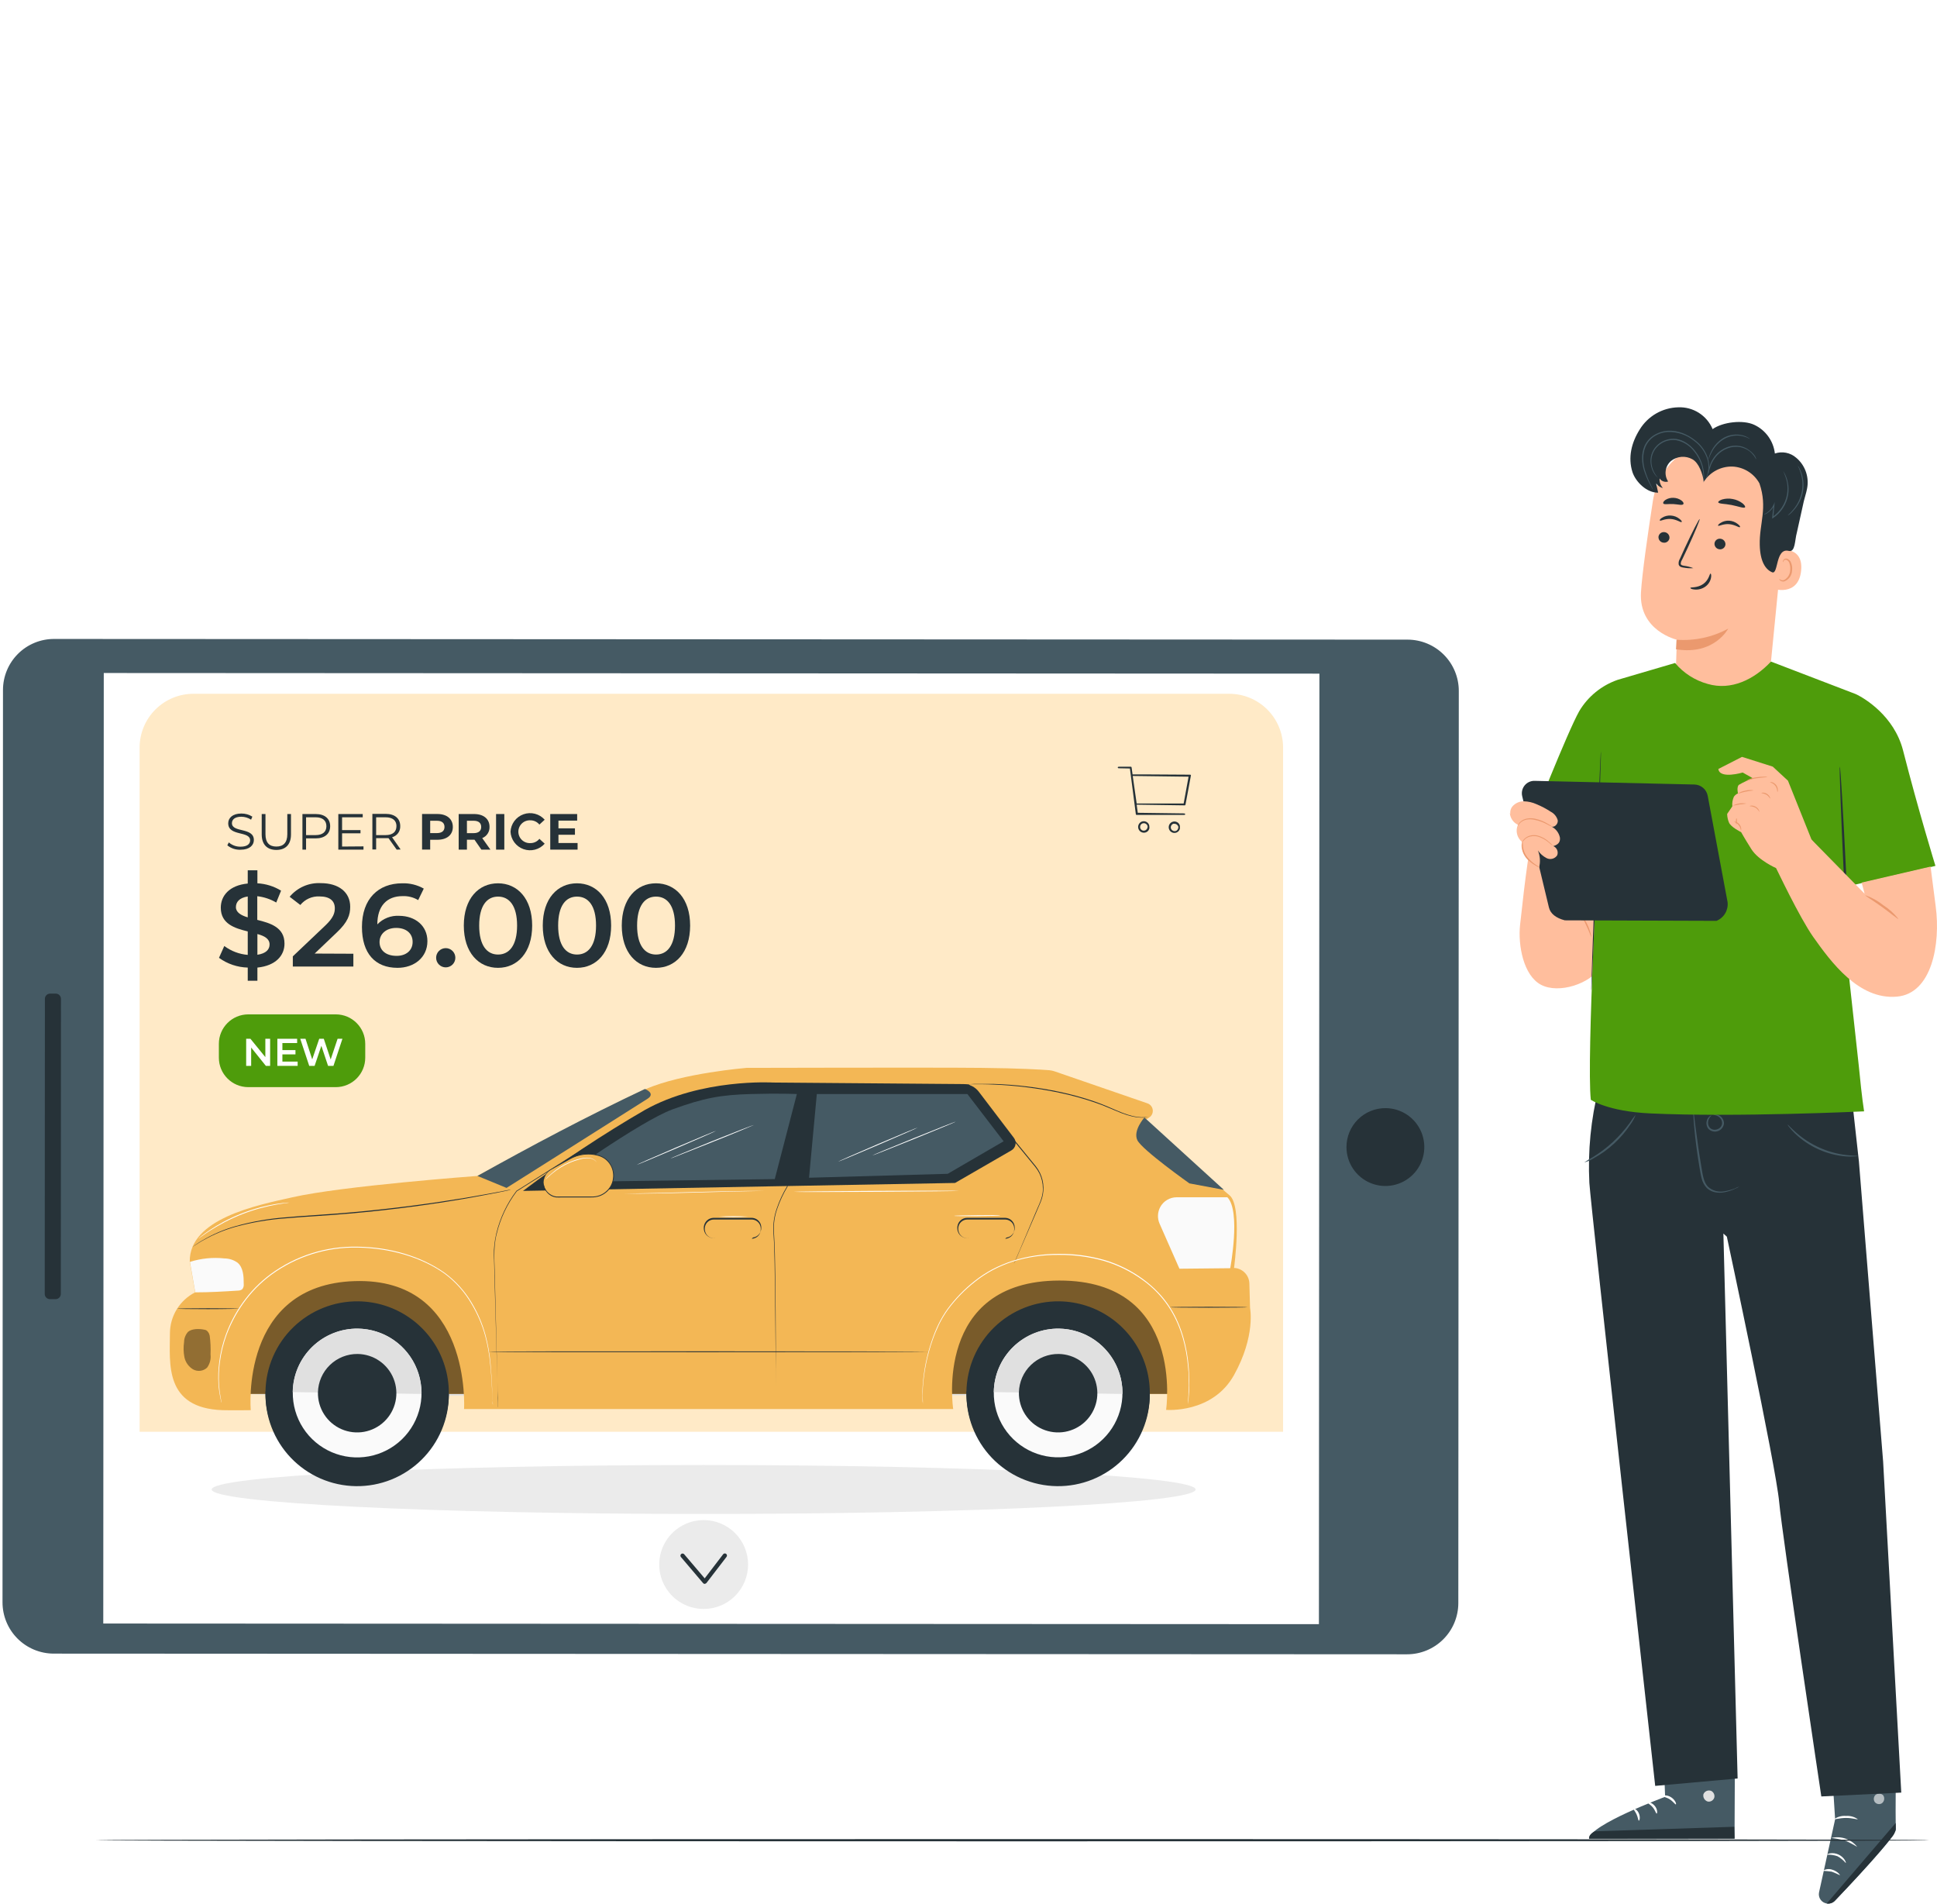 <svg width="526" height="517" viewBox="0 0 526 517" fill="none" xmlns="http://www.w3.org/2000/svg">
<path d="M396.141 187.59L396.013 435.303C395.995 438.983 394.52 442.507 391.911 445.103C389.301 447.699 385.771 449.156 382.09 449.156L14.536 448.971C10.855 448.952 7.332 447.477 4.736 444.868C2.139 442.259 0.682 438.728 0.682 435.048L0.81 187.335C0.81 185.51 1.17 183.703 1.871 182.018C2.571 180.332 3.598 178.802 4.892 177.515C6.186 176.227 7.721 175.208 9.41 174.516C11.099 173.824 12.908 173.473 14.733 173.482L382.276 173.667C385.958 173.683 389.485 175.156 392.083 177.766C394.682 180.375 396.141 183.908 396.141 187.59Z" fill="#455A64"/>
<path d="M28.179 182.729L28.044 440.803L358.157 440.976L358.292 182.902L28.179 182.729Z" fill="white"/>
<path d="M376.219 300.866C378.309 300.868 380.352 301.49 382.088 302.653C383.825 303.816 385.178 305.468 385.976 307.399C386.774 309.331 386.982 311.456 386.573 313.505C386.164 315.555 385.156 317.437 383.677 318.914C382.199 320.391 380.315 321.397 378.265 321.804C376.215 322.211 374.091 322.001 372.16 321.2C370.229 320.4 368.579 319.045 367.418 317.307C366.257 315.569 365.638 313.526 365.638 311.436C365.638 310.047 365.911 308.672 366.443 307.388C366.975 306.105 367.755 304.94 368.738 303.958C369.72 302.976 370.887 302.198 372.171 301.667C373.454 301.137 374.83 300.865 376.219 300.866Z" fill="#263238"/>
<path d="M12.191 271.19L12.149 351.317C12.149 352.099 12.782 352.733 13.564 352.733L15.095 352.734C15.877 352.734 16.511 352.101 16.512 351.319L16.554 271.193C16.554 270.411 15.921 269.777 15.139 269.776L13.607 269.776C12.826 269.775 12.191 270.409 12.191 271.19Z" fill="#263238"/>
<g filter="url(#filter0_d_633_4785)">
<path d="M52.529 189.367H333.808C337.685 189.367 341.403 190.907 344.145 193.649C346.887 196.391 348.427 200.109 348.427 203.986V389.73H37.91V203.986C37.91 200.109 39.45 196.391 42.192 193.649C44.934 190.907 48.652 189.367 52.529 189.367Z" fill="#FFEAC7"/>
</g>
<path d="M324.677 404.408C324.677 408.086 264.866 411.056 191.086 411.056C117.306 411.056 57.483 408.086 57.483 404.408C57.483 400.73 117.294 397.76 191.086 397.76C264.877 397.76 324.677 400.776 324.677 404.408Z" fill="#EBEBEB"/>
<path d="M323.354 210.402C323.335 210.38 323.312 210.363 323.286 210.351C323.26 210.339 323.232 210.333 323.203 210.332L311.856 210.262H307.552L307.459 209.613L307.285 208.336C307.279 208.291 307.257 208.25 307.223 208.22C307.189 208.19 307.145 208.173 307.099 208.174H303.943C303.7 208.174 303.537 208.174 303.537 208.383C303.537 208.592 303.7 208.58 303.943 208.592L306.832 208.65L308.445 221.087C308.45 221.134 308.472 221.176 308.506 221.208C308.54 221.24 308.584 221.259 308.631 221.261H317.913H321.393C321.683 221.261 321.834 221.261 321.834 221.064C321.834 220.867 321.683 220.855 321.393 220.844L308.967 220.681L308.665 218.477L321.73 218.662C321.775 218.663 321.819 218.646 321.853 218.617C321.888 218.587 321.91 218.545 321.915 218.5L322.89 213.302L323.401 210.506C323.398 210.467 323.382 210.43 323.354 210.402ZM307.598 210.68L322.762 210.877L321.428 218.152H312.146H308.665L307.598 210.68Z" fill="#263238"/>
<path d="M312.088 224.174C312.025 223.834 311.839 223.528 311.565 223.316C311.365 223.15 311.125 223.038 310.869 222.992C310.613 222.945 310.35 222.965 310.104 223.049C309.8 223.158 309.538 223.358 309.353 223.622C309.168 223.886 309.068 224.2 309.068 224.522C309.068 224.845 309.168 225.159 309.353 225.423C309.538 225.687 309.8 225.887 310.104 225.996C310.276 226.054 310.456 226.085 310.637 226.089C310.977 226.085 311.307 225.971 311.577 225.764C311.854 225.545 312.046 225.238 312.122 224.894C312.141 224.775 312.141 224.653 312.122 224.534C312.129 224.413 312.117 224.292 312.088 224.174ZM310.254 225.485C310.06 225.41 309.893 225.278 309.775 225.106C309.658 224.934 309.594 224.731 309.594 224.522C309.594 224.314 309.658 224.111 309.775 223.939C309.893 223.767 310.06 223.635 310.254 223.559C310.367 223.525 310.484 223.506 310.602 223.501C310.829 223.497 311.05 223.571 311.229 223.71C311.42 223.854 311.561 224.052 311.635 224.279V224.499V224.569C311.621 224.644 311.602 224.717 311.577 224.789C311.511 225.02 311.368 225.221 311.171 225.358C311.038 225.447 310.886 225.504 310.727 225.526C310.569 225.548 310.407 225.534 310.254 225.485Z" fill="#263238"/>
<path d="M320.407 224.245C320.34 223.902 320.155 223.594 319.885 223.374C319.708 223.235 319.503 223.135 319.284 223.082C319.065 223.03 318.838 223.025 318.617 223.069C318.396 223.113 318.188 223.204 318.006 223.336C317.823 223.469 317.672 223.639 317.563 223.836C317.453 224.032 317.387 224.25 317.37 224.475C317.353 224.699 317.384 224.925 317.463 225.136C317.541 225.347 317.665 225.538 317.824 225.697C317.984 225.855 318.176 225.978 318.388 226.055C318.555 226.117 318.732 226.149 318.91 226.147C319.254 226.152 319.589 226.04 319.861 225.829C320.133 225.618 320.325 225.321 320.407 224.987C320.419 224.868 320.419 224.747 320.407 224.628C320.428 224.501 320.428 224.371 320.407 224.245ZM318.573 225.579C318.38 225.503 318.214 225.371 318.098 225.199C317.982 225.027 317.921 224.823 317.924 224.616C317.93 224.409 317.997 224.208 318.117 224.039C318.237 223.87 318.403 223.74 318.597 223.665C318.712 223.643 318.83 223.643 318.945 223.665C319.171 223.66 319.393 223.734 319.571 223.873C319.762 224.017 319.904 224.215 319.977 224.442C319.977 224.535 319.977 224.616 319.977 224.662V224.732C319.962 224.806 319.943 224.88 319.919 224.952C319.851 225.182 319.708 225.382 319.513 225.521C319.372 225.604 319.214 225.653 319.05 225.663C318.887 225.673 318.723 225.644 318.573 225.579Z" fill="#263238"/>
<path d="M61.73 229.511L62.137 228.722C63.021 229.489 64.157 229.903 65.327 229.883C67.137 229.883 67.926 229.128 67.926 228.165C67.926 225.52 61.974 227.144 61.974 223.524C61.974 222.109 63.134 220.879 65.536 220.879C66.595 220.867 67.634 221.161 68.529 221.726L68.181 222.55C67.395 222.034 66.477 221.756 65.536 221.749C63.761 221.749 62.983 222.527 62.983 223.501C62.983 226.147 68.936 224.545 68.936 228.073C68.936 229.488 67.775 230.706 65.327 230.706C64.022 230.767 62.74 230.341 61.73 229.511Z" fill="#263238"/>
<path d="M71.07 226.552V221.018H72.091V226.506C72.091 228.826 73.17 229.847 75.05 229.847C76.93 229.847 78.02 228.803 78.02 226.506V221.018H79.018V226.552C79.018 229.325 77.521 230.764 75.05 230.764C72.579 230.764 71.07 229.325 71.07 226.552Z" fill="#263238"/>
<path d="M89.657 224.324C89.657 226.39 88.172 227.631 85.712 227.631H83.113V230.682H82.127V221.018H85.747C88.172 221.018 89.657 222.259 89.657 224.324ZM88.636 224.324C88.636 222.781 87.615 221.899 85.689 221.899H83.113V226.738H85.689C87.615 226.738 88.636 225.844 88.636 224.324Z" fill="#263238"/>
<path d="M98.707 229.801V230.682H91.873V221.018H98.498V221.899H92.894V225.38H97.895V226.25H92.894V229.847L98.707 229.801Z" fill="#263238"/>
<path d="M107.722 230.684L105.506 227.574C105.262 227.574 105.007 227.574 104.728 227.574H102.141V230.638H101.12V220.973H104.728C107.188 220.973 108.685 222.214 108.685 224.279C108.719 224.963 108.517 225.638 108.114 226.191C107.711 226.744 107.13 227.142 106.469 227.319L108.789 230.638L107.722 230.684ZM107.664 224.326C107.664 222.783 106.643 221.901 104.705 221.901H102.141V226.739H104.705C106.643 226.739 107.652 225.846 107.652 224.326H107.664Z" fill="#263238"/>
<path d="M122.968 224.523C122.968 226.681 121.355 228.004 118.768 228.004H116.819V230.673H114.614V221.008H118.803C121.355 221.019 122.968 222.354 122.968 224.523ZM120.706 224.523C120.706 223.456 120.009 222.841 118.64 222.841H116.819V226.194H118.64C120.009 226.194 120.706 225.579 120.706 224.523Z" fill="#263238"/>
<path d="M130.718 230.682L128.85 227.991H126.796V230.682H124.557V221.018H128.745C131.321 221.018 132.934 222.352 132.934 224.498C132.96 225.15 132.783 225.794 132.428 226.34C132.073 226.887 131.556 227.31 130.95 227.55L133.177 230.682H130.718ZM128.618 222.839H126.796V226.204H128.618C129.987 226.204 130.671 225.566 130.671 224.522C130.671 223.477 129.987 222.839 128.618 222.839Z" fill="#263238"/>
<path d="M134.709 221.018H136.948V230.682H134.709V221.018Z" fill="#263238"/>
<path d="M138.631 225.845C138.68 224.789 139.042 223.771 139.672 222.923C140.302 222.074 141.17 221.432 142.167 221.08C143.163 220.727 144.242 220.68 145.266 220.944C146.289 221.208 147.211 221.771 147.913 222.561L146.474 223.884C146.182 223.521 145.813 223.229 145.394 223.028C144.974 222.827 144.514 222.723 144.049 222.724C143.627 222.698 143.204 222.759 142.807 222.902C142.409 223.046 142.045 223.269 141.737 223.559C141.429 223.849 141.184 224.198 141.016 224.587C140.848 224.975 140.762 225.393 140.762 225.816C140.762 226.238 140.848 226.657 141.016 227.045C141.184 227.433 141.429 227.783 141.737 228.072C142.045 228.362 142.409 228.585 142.807 228.729C143.204 228.873 143.627 228.934 144.049 228.908C144.515 228.911 144.976 228.809 145.396 228.608C145.816 228.407 146.185 228.113 146.474 227.747L147.913 229.07C147.212 229.86 146.291 230.423 145.269 230.687C144.246 230.952 143.168 230.905 142.172 230.554C141.176 230.203 140.307 229.563 139.676 228.716C139.046 227.869 138.682 226.853 138.631 225.798V225.845Z" fill="#263238"/>
<path d="M156.847 228.884V230.682H149.422V221.018H156.731V222.804H151.65V224.904H156.128V226.645H151.65V228.884H156.847Z" fill="#263238"/>
<path d="M69.898 262.706V266.28H67.276V262.706C64.466 262.633 61.744 261.711 59.468 260.061L60.907 256.847C62.761 258.233 64.969 259.07 67.276 259.26V252.89C63.795 252.032 59.955 250.883 59.955 246.451C59.955 243.202 62.276 240.371 67.276 239.884V236.287H69.898V239.826C72.174 239.944 74.384 240.63 76.326 241.822L75.015 245.047C73.437 244.12 71.682 243.535 69.864 243.33V249.758C73.344 250.628 77.254 251.742 77.254 256.162C77.289 259.399 74.899 262.196 69.898 262.706ZM67.276 249.073V243.4C65.014 243.748 64.062 244.896 64.062 246.3C64.062 247.704 65.431 248.528 67.276 249.073ZM73.205 256.429C73.205 254.875 71.801 254.109 69.898 253.598V259.225C72.219 258.889 73.205 257.798 73.205 256.429Z" fill="#263238"/>
<path d="M95.957 258.948V262.429H79.517V259.656L88.381 251.244C90.539 249.179 90.922 247.868 90.922 246.603C90.922 244.561 89.518 243.389 86.78 243.389C85.788 243.336 84.798 243.519 83.891 243.922C82.983 244.326 82.184 244.938 81.559 245.71L78.658 243.482C79.683 242.247 80.983 241.268 82.454 240.626C83.924 239.983 85.525 239.694 87.128 239.781C91.978 239.781 95.099 242.24 95.099 246.185C95.099 248.355 94.496 250.327 91.398 253.228L85.446 258.902L95.957 258.948Z" fill="#263238"/>
<path d="M116.064 255.535C116.064 259.967 112.467 262.775 107.942 262.775C101.863 262.775 98.289 258.853 98.289 251.683C98.289 244.037 102.744 239.825 109.219 239.825C111.267 239.755 113.295 240.252 115.078 241.264L113.558 244.385C112.279 243.615 110.802 243.24 109.311 243.306C105.111 243.306 102.466 245.916 102.466 250.975C103.231 250.181 104.16 249.562 105.187 249.161C106.215 248.76 107.317 248.588 108.418 248.654C112.781 248.689 116.064 251.358 116.064 255.535ZM112.05 255.732C112.05 253.411 110.298 251.938 107.594 251.938C104.891 251.938 103.069 253.562 103.069 255.767C103.069 257.971 104.728 259.526 107.71 259.526C110.263 259.526 112.05 258.064 112.05 255.743V255.732Z" fill="#263238"/>
<path d="M118.432 260.038C118.432 259.346 118.707 258.682 119.196 258.192C119.686 257.703 120.35 257.428 121.042 257.428C121.735 257.428 122.399 257.703 122.888 258.192C123.378 258.682 123.653 259.346 123.653 260.038C123.653 260.731 123.378 261.395 122.888 261.884C122.399 262.374 121.735 262.649 121.042 262.649C120.35 262.649 119.686 262.374 119.196 261.884C118.707 261.395 118.432 260.731 118.432 260.038Z" fill="#263238"/>
<path d="M125.949 251.301C125.949 243.968 129.964 239.826 135.231 239.826C140.499 239.826 144.513 243.968 144.513 251.301C144.513 258.634 140.499 262.776 135.231 262.776C129.964 262.776 125.949 258.634 125.949 251.301ZM140.417 251.301C140.417 245.917 138.306 243.435 135.254 243.435C132.203 243.435 130.126 245.917 130.126 251.301C130.126 256.685 132.226 259.167 135.254 259.167C138.283 259.167 140.417 256.685 140.417 251.301Z" fill="#263238"/>
<path d="M147.391 251.301C147.391 243.968 151.405 239.826 156.673 239.826C161.94 239.826 165.955 243.968 165.955 251.301C165.955 258.634 161.94 262.776 156.673 262.776C151.405 262.776 147.391 258.634 147.391 251.301ZM161.859 251.301C161.859 245.917 159.759 243.435 156.696 243.435C153.633 243.435 151.568 245.917 151.568 251.301C151.568 256.685 153.668 259.167 156.696 259.167C159.724 259.167 161.859 256.685 161.859 251.301Z" fill="#263238"/>
<path d="M168.844 251.301C168.844 243.968 172.858 239.826 178.126 239.826C183.393 239.826 187.408 243.968 187.408 251.301C187.408 258.634 183.393 262.776 178.126 262.776C172.858 262.776 168.844 258.634 168.844 251.301ZM183.3 251.301C183.3 245.917 181.2 243.435 178.149 243.435C175.097 243.435 173.009 245.917 173.009 251.301C173.009 256.685 175.121 259.167 178.149 259.167C181.177 259.167 183.3 256.685 183.3 251.301Z" fill="#263238"/>
<path d="M91.183 275.41H67.433C63.014 275.41 59.433 278.992 59.433 283.41V287.169C59.433 291.587 63.014 295.169 67.433 295.169H91.183C95.601 295.169 99.183 291.587 99.183 287.169V283.41C99.183 278.992 95.601 275.41 91.183 275.41Z" fill="#4E9C0B"/>
<path d="M73.356 282.037V289.393H72.195L68.204 284.416V289.393H66.847V282.037H68.007L72.056 287.015V282.037H73.356Z" fill="white"/>
<path d="M80.828 288.233V289.393H75.316V282.037H80.688V283.197H76.686V285.112H80.236V286.272H76.686V288.233H80.828Z" fill="white"/>
<path d="M92.987 282.037L90.55 289.393H89.088L87.267 283.952L85.434 289.393H83.972L81.535 282.037H82.962L84.784 287.629L86.687 282.037H87.928L89.796 287.653L91.676 282.037H92.987Z" fill="white"/>
<path d="M286.714 378.649C286.714 378.812 237.752 378.951 177.361 378.951C116.97 378.951 67.984 378.812 67.984 378.649C67.984 378.487 116.947 378.348 177.361 378.348C237.775 378.348 286.714 378.475 286.714 378.649Z" fill="#E0E0E0"/>
<path d="M320.454 340.582H62.299V378.464H320.454V340.582Z" fill="#F3B755"/>
<g opacity="0.5">
<path d="M320.454 340.582H62.299V378.464H320.454V340.582Z" fill="black"/>
</g>
<path d="M72.091 377.85C72.018 382.775 73.407 387.611 76.083 391.746C78.758 395.881 82.6 399.13 87.123 401.081C91.645 403.032 96.645 403.598 101.489 402.708C106.333 401.817 110.804 399.51 114.337 396.078C117.869 392.646 120.305 388.243 121.335 383.427C122.365 378.61 121.944 373.597 120.124 369.02C118.304 364.443 115.168 360.509 111.112 357.715C107.056 354.92 102.262 353.392 97.338 353.323C90.739 353.233 84.374 355.765 79.64 360.364C74.907 364.962 72.191 371.251 72.091 377.85Z" fill="#263238"/>
<path d="M72.102 377.791C72.103 377.81 72.103 377.83 72.102 377.849C72.002 381.151 72.559 384.44 73.742 387.524C74.925 390.608 76.71 393.426 78.992 395.814C81.275 398.202 84.01 400.111 87.038 401.432C90.066 402.752 93.327 403.456 96.63 403.504C99.933 403.552 103.213 402.942 106.277 401.71C109.342 400.477 112.132 398.648 114.482 396.327C116.833 394.006 118.699 391.241 119.97 388.192C121.242 385.143 121.894 381.872 121.889 378.568V378.51L72.102 377.791Z" fill="#263238"/>
<path d="M79.505 377.966C79.454 381.425 80.432 384.821 82.312 387.725C84.193 390.629 86.893 392.909 90.07 394.278C93.247 395.647 96.759 396.042 100.161 395.414C103.563 394.786 106.703 393.163 109.182 390.75C111.661 388.338 113.369 385.244 114.09 381.86C114.81 378.476 114.51 374.955 113.228 371.742C111.947 368.528 109.741 365.767 106.889 363.808C104.038 361.849 100.669 360.78 97.21 360.736C92.578 360.674 88.11 362.454 84.79 365.685C81.47 368.916 79.569 373.333 79.505 377.966Z" fill="#FAFAFA"/>
<path d="M97.211 360.736C92.576 360.671 88.104 362.45 84.779 365.681C81.455 368.911 79.55 373.33 79.482 377.966L114.441 378.465C114.506 373.829 112.727 369.358 109.496 366.033C106.265 362.709 101.846 360.803 97.211 360.736Z" fill="#E0E0E0"/>
<path d="M86.338 378.058C86.297 380.167 86.882 382.24 88.021 384.015C89.159 385.791 90.799 387.188 92.732 388.031C94.666 388.873 96.806 389.122 98.881 388.747C100.956 388.372 102.874 387.39 104.39 385.924C105.906 384.458 106.953 382.575 107.398 380.514C107.843 378.452 107.666 376.305 106.89 374.345C106.113 372.384 104.772 370.698 103.037 369.5C101.301 368.302 99.249 367.646 97.14 367.616C94.326 367.579 91.611 368.656 89.587 370.612C87.564 372.568 86.396 375.245 86.338 378.058Z" fill="#263238"/>
<path d="M262.441 377.85C262.368 382.775 263.757 387.61 266.433 391.745C269.108 395.88 272.949 399.128 277.471 401.08C281.993 403.031 286.991 403.598 291.835 402.708C296.679 401.819 301.15 399.513 304.683 396.082C308.216 392.651 310.653 388.249 311.684 383.434C312.715 378.618 312.296 373.605 310.478 369.028C308.66 364.451 305.525 360.516 301.471 357.72C297.416 354.925 292.624 353.394 287.7 353.323C281.099 353.23 274.731 355.761 269.995 360.36C265.259 364.959 262.542 371.25 262.441 377.85Z" fill="#263238"/>
<path d="M262.453 377.791C262.454 377.81 262.454 377.83 262.453 377.849C262.352 381.151 262.91 384.44 264.093 387.524C265.275 390.608 267.06 393.426 269.343 395.814C271.626 398.202 274.361 400.111 277.389 401.432C280.417 402.752 283.678 403.456 286.981 403.504C290.284 403.552 293.563 402.942 296.628 401.71C299.693 400.477 302.482 398.648 304.833 396.327C307.184 394.006 309.049 391.241 310.321 388.192C311.592 385.143 312.244 381.872 312.239 378.568V378.51L262.453 377.791Z" fill="#263238"/>
<path d="M269.867 377.966C269.819 381.421 270.797 384.813 272.677 387.713C274.557 390.613 277.254 392.89 280.428 394.257C283.602 395.623 287.11 396.018 290.509 395.391C293.907 394.764 297.043 393.144 299.521 390.734C301.998 388.325 303.705 385.235 304.427 381.856C305.148 378.476 304.851 374.958 303.574 371.748C302.296 368.537 300.095 365.777 297.249 363.817C294.403 361.857 291.039 360.785 287.584 360.736C285.289 360.704 283.011 361.124 280.878 361.973C278.746 362.821 276.802 364.081 275.157 365.681C273.511 367.281 272.197 369.19 271.29 371.297C270.382 373.405 269.899 375.671 269.867 377.966Z" fill="#FAFAFA"/>
<path d="M287.583 360.736C285.288 360.704 283.01 361.124 280.878 361.973C278.745 362.821 276.801 364.081 275.156 365.681C273.511 367.281 272.197 369.19 271.289 371.297C270.381 373.405 269.898 375.671 269.866 377.966L304.813 378.465C304.878 373.829 303.099 369.358 299.869 366.033C296.638 362.709 292.219 360.803 287.583 360.736Z" fill="#E0E0E0"/>
<path d="M276.69 378.058C276.648 380.167 277.234 382.24 278.373 384.015C279.511 385.791 281.151 387.188 283.084 388.031C285.017 388.873 287.157 389.122 289.233 388.747C291.308 388.372 293.225 387.39 294.741 385.924C296.258 384.458 297.305 382.575 297.75 380.514C298.195 378.452 298.018 376.305 297.241 374.345C296.465 372.384 295.124 370.698 293.388 369.5C291.652 368.302 289.6 367.646 287.491 367.616C284.677 367.579 281.963 368.656 279.939 370.612C277.916 372.568 276.747 375.245 276.69 378.058Z" fill="#263238"/>
<path d="M129.616 319.28C129.616 319.28 92.963 321.983 79.377 325.081C69.793 327.227 51.334 330.882 51.531 342.554L52.993 350.885C50.942 351.927 49.218 353.516 48.01 355.474C46.802 357.433 46.158 359.687 46.148 361.988C46.148 369.971 44.477 382.351 60.465 382.873C63.099 382.954 68.099 382.873 68.099 382.873C68.099 382.873 65.036 348.831 96.305 347.833C128.131 346.812 126.019 382.559 126.019 382.559H258.844C258.844 382.559 253.391 347.752 287.653 347.682C321.915 347.613 316.659 382.791 316.659 382.791C316.659 382.791 329.259 383.882 335.13 373.289C341.001 362.696 339.458 355.154 339.458 355.154L339.272 348.471C339.241 347.372 338.793 346.326 338.02 345.544C337.247 344.762 336.206 344.303 335.107 344.26C335.107 344.26 337.427 327.401 333.877 324.535C330.327 321.67 311.113 304.022 311.113 304.022L312.03 303.442C312.377 303.227 312.655 302.917 312.833 302.549C313.011 302.182 313.081 301.771 313.035 301.365C312.989 300.959 312.828 300.575 312.572 300.256C312.316 299.938 311.975 299.699 311.589 299.567C304.279 297.061 289.823 292.083 286.435 290.9C285.925 290.72 285.395 290.607 284.857 290.563C282.826 290.413 277.083 290.041 266.548 289.937C253.704 289.798 202.734 289.937 202.734 289.937C202.734 289.937 185.203 291.376 175.422 295.68C165.189 300.077 129.616 319.28 129.616 319.28Z" fill="#F3B755"/>
<g opacity="0.4">
<path d="M55.442 361.014C54.108 360.735 52.077 360.712 51.056 361.617C50.38 362.375 50 363.352 49.989 364.367C49.781 365.739 49.813 367.136 50.081 368.498C50.223 369.174 50.502 369.815 50.901 370.38C51.3 370.944 51.811 371.421 52.402 371.781C53.005 372.124 53.702 372.266 54.391 372.184C55.08 372.103 55.724 371.803 56.231 371.329C56.987 370.3 57.323 369.022 57.17 367.755C57.243 366.058 57.169 364.358 56.95 362.673C56.879 362.303 56.724 361.953 56.498 361.652C56.382 361.47 56.225 361.317 56.04 361.206C55.854 361.095 55.646 361.029 55.43 361.014" fill="black"/>
</g>
<path d="M53.017 350.885C56.915 350.885 60.686 350.665 64.619 350.41C65.035 350.42 65.442 350.293 65.779 350.05C66.096 349.65 66.242 349.141 66.186 348.635C66.186 346.546 66.093 344.179 64.515 342.833C63.475 342.089 62.231 341.684 60.953 341.673C57.797 341.333 54.604 341.653 51.578 342.613L53.017 350.885Z" fill="#FAFAFA"/>
<path d="M133.828 381.412C133.82 381.303 133.82 381.195 133.828 381.087L133.759 380.112C133.759 379.242 133.642 377.977 133.561 376.353C133.48 374.729 133.364 372.721 133.12 370.424C132.887 367.81 132.429 365.221 131.751 362.685C130.908 359.615 129.647 356.676 128.004 353.948C126.158 350.784 123.696 348.023 120.764 345.827C114.487 341.36 106.005 338.865 97.129 338.726C88.707 338.548 80.459 341.145 73.658 346.117C70.727 348.291 68.158 350.915 66.046 353.89C64.207 356.485 62.706 359.304 61.58 362.279C60.665 364.74 60.034 367.298 59.7 369.902C59.444 371.863 59.366 373.844 59.468 375.819C59.544 377.069 59.699 378.313 59.932 379.544C60.002 379.961 60.06 380.286 60.106 380.507C60.153 380.727 60.106 380.843 60.106 380.843L60.036 380.518C60.036 380.298 59.92 379.973 59.839 379.555C59.586 378.327 59.415 377.082 59.329 375.831C59.207 373.845 59.273 371.852 59.526 369.879C59.843 367.262 60.466 364.692 61.382 362.221C62.491 359.223 63.989 356.383 65.838 353.774C67.951 350.772 70.532 348.127 73.484 345.943C80.312 340.923 88.61 338.304 97.083 338.494C106.005 338.598 114.487 341.139 120.845 345.653C123.791 347.847 126.269 350.608 128.131 353.774C129.776 356.516 131.033 359.472 131.867 362.558C132.538 365.102 132.988 367.698 133.213 370.32C133.434 372.64 133.526 374.636 133.608 376.26C133.689 377.884 133.724 379.161 133.77 380.019C133.77 380.449 133.77 380.773 133.77 381.005C133.77 381.237 133.828 381.412 133.828 381.412Z" fill="white"/>
<path d="M135.232 381.99C135.227 381.897 135.227 381.804 135.232 381.711V380.888C135.232 380.157 135.232 379.078 135.139 377.674C135.058 374.854 134.942 370.712 134.791 365.468C134.64 360.224 134.466 353.866 134.269 346.533C134.269 344.7 134.164 342.82 134.118 340.882C134.08 339.894 134.123 338.905 134.246 337.924L134.454 336.427L134.768 334.919C135.766 330.712 137.631 326.76 140.244 323.316L163.24 308.825L169.459 304.915C171.549 303.523 173.745 302.297 176.026 301.248C178.349 300.155 180.736 299.202 183.173 298.394C184.391 297.965 185.645 297.617 186.898 297.234C188.151 296.851 189.415 296.561 190.715 296.306C195.591 295.256 200.548 294.628 205.531 294.426C210.427 294.21 215.211 294.21 219.883 294.426H220.023V294.565C217.818 304.416 215.753 313.698 213.85 322.202C212.718 324.079 211.788 326.07 211.077 328.143C210.375 330.114 210.059 332.202 210.149 334.292C210.3 336.334 210.358 338.33 210.416 340.267C210.474 342.205 210.485 344.096 210.52 345.918C210.625 353.227 210.659 359.597 210.671 364.841C210.683 370.086 210.671 374.216 210.671 377.036C210.671 378.44 210.671 379.519 210.671 380.25V381.073C210.676 381.166 210.676 381.259 210.671 381.352C210.671 381.352 210.671 381.259 210.671 381.073V380.25C210.671 379.519 210.671 378.44 210.671 377.036C210.671 374.216 210.671 370.074 210.601 364.841C210.532 359.609 210.52 353.239 210.393 345.918C210.393 344.096 210.311 342.217 210.277 340.279C210.242 338.341 210.161 336.346 209.998 334.304C209.91 332.19 210.229 330.078 210.938 328.085C211.643 325.993 212.577 323.985 213.722 322.098C215.614 313.593 217.679 304.3 219.883 294.449L219.988 294.6C215.215 294.35 210.432 294.35 205.659 294.6C200.688 294.803 195.743 295.428 190.877 296.468C189.589 296.723 188.336 297.083 187.072 297.408C185.807 297.733 184.577 298.127 183.359 298.568C180.936 299.375 178.561 300.32 176.247 301.399C173.973 302.444 171.785 303.666 169.703 305.054L163.345 308.987L140.337 323.455C137.74 326.881 135.883 330.808 134.884 334.988C133.84 338.98 134.362 342.913 134.373 346.591C134.547 353.9 134.71 360.27 134.837 365.526C134.965 370.782 135.058 374.912 135.127 377.732C135.127 379.136 135.185 380.215 135.197 380.946V382.048L135.232 381.99Z" fill="#263238"/>
<path d="M219.709 295.194H219.918H220.556L223.027 295.135L232.193 294.95L263.079 294.428H263.125L267.453 299.718L279.868 314.918C280.332 315.498 280.808 316.078 281.272 316.635C281.728 317.208 282.117 317.831 282.432 318.491C283.012 319.715 283.328 321.047 283.358 322.4C283.388 323.754 283.131 325.098 282.606 326.346C282.119 327.506 281.655 328.585 281.202 329.63L276.932 339.503L275.772 342.183C275.633 342.485 275.54 342.717 275.459 342.88C275.427 342.96 275.388 343.038 275.343 343.112L275.436 342.868L275.726 342.172C275.993 341.545 276.364 340.629 276.886 339.469L281.074 329.56C281.887 327.448 283.29 325.244 283.198 322.599C283.176 321.23 282.864 319.881 282.281 318.642C281.961 317.998 281.572 317.391 281.121 316.832L279.705 315.103L267.337 300.02L263.009 294.718H263.102L232.216 295.159L223.05 295.263H220.579H219.732L219.709 295.194Z" fill="#263238"/>
<path d="M204.115 336.301C204.115 336.301 204.243 336.301 204.486 336.301C204.834 336.236 205.165 336.101 205.461 335.906C205.932 335.6 206.284 335.141 206.459 334.607C206.562 334.277 206.606 333.931 206.586 333.586C206.581 333.182 206.482 332.785 206.296 332.426C206.088 332.036 205.779 331.709 205.401 331.478C205.024 331.248 204.592 331.122 204.15 331.114H193.824C193.227 331.116 192.651 331.337 192.207 331.735C191.762 332.133 191.478 332.68 191.41 333.273C191.333 333.839 191.434 334.415 191.7 334.92C191.964 335.387 192.371 335.757 192.861 335.976C193.356 336.148 193.882 336.211 194.404 336.162H198.662H202.618H203.697H204.08C203.953 336.178 203.824 336.178 203.697 336.162H202.618H198.662H193.603C193.321 336.14 193.043 336.077 192.779 335.976C192.227 335.743 191.767 335.335 191.468 334.816C191.174 334.269 191.056 333.645 191.132 333.029C191.211 332.378 191.524 331.777 192.012 331.339C192.501 330.902 193.133 330.657 193.789 330.65H204.115C204.595 330.655 205.064 330.791 205.473 331.042C205.882 331.294 206.214 331.652 206.435 332.077C206.62 332.437 206.719 332.834 206.726 333.238C206.742 333.6 206.691 333.962 206.575 334.305C206.379 334.861 205.998 335.332 205.496 335.639C205.183 335.827 204.836 335.95 204.475 335.999C204.371 336.118 204.25 336.22 204.115 336.301Z" fill="#263238"/>
<path d="M272.942 336.301C272.942 336.301 273.07 336.301 273.313 336.301C273.661 336.236 273.993 336.101 274.288 335.906C274.759 335.6 275.111 335.141 275.286 334.607C275.389 334.277 275.433 333.931 275.413 333.586C275.408 333.182 275.309 332.785 275.123 332.426C274.915 332.036 274.606 331.709 274.228 331.478C273.851 331.248 273.419 331.122 272.977 331.115H262.651C262.045 331.116 261.462 331.344 261.015 331.753C260.577 332.146 260.3 332.687 260.237 333.273C260.163 333.84 260.269 334.416 260.539 334.92C260.801 335.388 261.208 335.759 261.699 335.976C262.198 336.148 262.728 336.211 263.254 336.162H267.512H271.468H272.547H272.919C272.796 336.179 272.671 336.179 272.547 336.162H271.468H267.512H262.453C262.167 336.141 261.886 336.079 261.618 335.976C261.066 335.743 260.605 335.335 260.307 334.816C260.015 334.268 259.902 333.644 259.982 333.029C260.054 332.388 260.355 331.795 260.829 331.358C261.317 330.903 261.96 330.65 262.627 330.65H272.965C273.651 330.663 274.304 330.943 274.785 331.43C275.267 331.918 275.538 332.575 275.541 333.261C275.558 333.623 275.507 333.985 275.39 334.328C275.194 334.88 274.818 335.35 274.323 335.663C274.01 335.85 273.663 335.973 273.302 336.022C273.196 336.132 273.075 336.226 272.942 336.301Z" fill="#263238"/>
<path d="M333.297 325.07H319.525C318.6 325.07 317.693 325.323 316.901 325.802C316.11 326.28 315.464 326.966 315.035 327.785C314.68 328.464 314.482 329.213 314.454 329.977C314.426 330.742 314.569 331.503 314.872 332.206L320.279 344.47L334.074 344.331C334.074 344.331 336.998 328.841 333.297 325.07Z" fill="#FAFAFA"/>
<path d="M142.02 323.342L213.085 322.03L259.344 321.183L274.589 312.377C274.887 312.215 275.145 311.99 275.346 311.718C275.547 311.446 275.686 311.133 275.754 310.802C275.821 310.47 275.815 310.128 275.736 309.798C275.657 309.469 275.507 309.162 275.297 308.896L265.795 296.412C265.308 295.771 264.68 295.25 263.96 294.89C263.239 294.53 262.446 294.34 261.641 294.335L209.906 293.918C209.906 293.918 190.425 292.757 175.098 301.378C163.637 308.022 152.59 315.357 142.02 323.342Z" fill="#263238"/>
<path d="M175.133 295.668C175.133 295.668 178.15 296.828 175.841 298.325C173.532 299.822 137.553 322.528 137.553 322.528L129.651 319.279C144.282 311.111 159.249 303.152 175.133 295.668Z" fill="#455A64"/>
<path d="M138.677 323.099H138.457L137.795 323.25L135.278 323.772C133.073 324.201 129.894 324.816 125.996 325.501C118.106 326.858 107.142 328.436 94.959 329.492C91.919 329.759 88.937 329.968 86.06 330.165C83.183 330.362 80.421 330.524 77.787 330.768C73.112 331.087 68.48 331.864 63.957 333.089C60.918 333.945 57.992 335.165 55.244 336.72C54.258 337.242 53.55 337.753 53.051 338.066L52.482 338.426L52.285 338.542L52.471 338.403L53.016 338.02C53.515 337.706 54.176 337.173 55.197 336.639C57.935 335.042 60.863 333.795 63.911 332.926C68.435 331.652 73.076 330.84 77.764 330.501C80.398 330.246 83.171 330.072 86.048 329.875C88.926 329.678 91.85 329.469 94.936 329.202C107.107 328.146 118.071 326.591 125.961 325.28C129.917 324.619 133.096 324.039 135.243 323.633L137.784 323.145L138.433 323.029L138.677 323.099Z" fill="#263238"/>
<path d="M338.808 354.923C338.808 354.993 334.075 355.051 328.227 355.051C322.379 355.051 317.646 354.993 317.646 354.923C317.646 354.853 322.379 354.807 328.227 354.807C334.075 354.807 338.808 354.853 338.808 354.923Z" fill="#263238"/>
<path d="M252.15 367.013C252.15 367.082 225.464 367.129 192.443 367.129C159.423 367.129 132.726 367.129 132.726 367.013C132.726 366.897 159.411 366.897 192.443 366.897C225.476 366.897 252.15 366.943 252.15 367.013Z" fill="#263238"/>
<path d="M64.944 355.329C64.944 355.329 61.162 355.445 56.509 355.445C51.856 355.445 48.062 355.387 48.062 355.329C48.062 355.271 51.845 355.201 56.509 355.201C61.173 355.201 64.944 355.259 64.944 355.329Z" fill="#263238"/>
<path d="M310.777 303.408C310.777 303.408 307.598 306.959 308.851 309.569C310.104 312.18 322.983 321.299 322.983 321.299L332.346 323.051L310.777 303.408Z" fill="#455A64"/>
<path d="M221.809 297.049L219.697 319.766L257.359 318.699L272.535 309.87L262.708 297.049H221.809Z" fill="#455A64"/>
<path d="M150.941 320.929C150.941 320.929 173.647 304.523 182.616 301.205C191.26 298.06 195.773 297.271 203.895 297.039C211.669 296.819 216.391 297.039 216.391 297.039L210.392 320.14L150.941 320.929Z" fill="#455A64"/>
<path d="M147.611 321.009C147.608 320.3 147.795 319.604 148.152 318.991C148.509 318.379 149.023 317.874 149.642 317.528L154.863 314.593C156.351 313.756 158.029 313.317 159.736 313.316C160.788 313.318 161.834 313.486 162.834 313.815C163.921 314.192 164.868 314.892 165.548 315.82C166.228 316.749 166.609 317.863 166.639 319.013C166.661 319.788 166.527 320.56 166.245 321.283C165.964 322.006 165.54 322.665 164.999 323.221C164.458 323.777 163.811 324.219 163.096 324.52C162.382 324.822 161.614 324.977 160.838 324.977H151.556C150.51 324.965 149.51 324.542 148.772 323.8C148.034 323.058 147.617 322.055 147.611 321.009Z" fill="#F3B755"/>
<path d="M147.611 321.009C147.611 321.009 147.611 321.183 147.681 321.507C147.742 321.989 147.896 322.453 148.133 322.877C148.503 323.543 149.06 324.088 149.734 324.443C150.152 324.668 150.609 324.814 151.08 324.872C151.567 324.872 152.113 324.872 152.681 324.872H160.64C161.396 324.898 162.148 324.776 162.857 324.512C163.591 324.237 164.259 323.81 164.817 323.259C165.408 322.695 165.864 322.005 166.152 321.241C166.444 320.455 166.563 319.616 166.5 318.781C166.443 317.959 166.206 317.159 165.805 316.439C165.403 315.719 164.848 315.097 164.179 314.616C163.531 314.175 162.801 313.867 162.033 313.711C161.273 313.526 160.494 313.437 159.712 313.444C158.305 313.442 156.913 313.739 155.628 314.314C155.036 314.581 154.468 314.929 153.934 315.219L152.38 316.077L149.711 317.563C149.038 317.925 148.482 318.473 148.11 319.141C147.879 319.563 147.722 320.022 147.646 320.498C147.636 320.669 147.617 320.84 147.588 321.009C147.57 320.839 147.57 320.668 147.588 320.498C147.638 320.007 147.784 319.53 148.017 319.094C148.386 318.402 148.945 317.83 149.63 317.447L152.287 315.938L153.83 315.056C154.375 314.755 154.92 314.418 155.535 314.14C156.841 313.536 158.262 313.224 159.701 313.223C160.482 313.215 161.261 313.301 162.021 313.479C162.821 313.644 163.582 313.963 164.26 314.418C164.964 314.92 165.548 315.569 165.973 316.321C166.398 317.073 166.653 317.908 166.72 318.769C166.784 319.641 166.657 320.516 166.349 321.333C166.046 322.125 165.575 322.842 164.968 323.433C164.379 324.001 163.68 324.444 162.915 324.733C162.169 324.994 161.384 325.12 160.594 325.104H152.635C152.094 325.134 151.551 325.134 151.01 325.104C150.523 325.04 150.051 324.887 149.618 324.652C148.937 324.265 148.378 323.694 148.005 323.004C147.779 322.566 147.633 322.09 147.576 321.6C147.574 321.402 147.585 321.205 147.611 321.009Z" fill="#263238"/>
<path d="M322.623 381.633C322.623 381.633 322.623 381.517 322.623 381.308C322.623 381.099 322.623 380.774 322.623 380.357C322.623 379.939 322.704 379.429 322.727 378.825C322.75 378.222 322.727 377.514 322.797 376.725C322.866 375.936 322.797 375.054 322.797 374.091C322.797 373.128 322.739 372.096 322.6 370.982C322.392 368.45 321.942 365.944 321.254 363.498C320.857 362.074 320.365 360.679 319.78 359.322C317.754 354.582 314.457 350.494 310.255 347.51C307.092 345.212 303.561 343.469 299.812 342.359C295.804 341.229 291.655 340.674 287.491 340.711C283.296 340.668 279.12 341.274 275.111 342.51C273.211 343.125 271.367 343.902 269.599 344.83C267.914 345.726 266.313 346.774 264.819 347.963C262.03 350.14 259.548 352.685 257.44 355.527C256.511 356.828 255.689 358.202 254.98 359.635C254.331 361.039 253.751 362.396 253.286 363.73C251.8 367.938 250.898 372.33 250.606 376.783C250.537 378.361 250.537 379.591 250.606 380.415C250.606 380.832 250.606 381.146 250.606 381.366C250.606 381.587 250.606 381.691 250.606 381.691V381.366C250.606 381.146 250.606 380.832 250.525 380.426C250.525 379.591 250.455 378.361 250.525 376.783C250.78 372.312 251.663 367.898 253.147 363.672C253.628 362.268 254.19 360.893 254.83 359.554C255.531 358.106 256.354 356.72 257.289 355.411C259.4 352.551 261.886 349.987 264.68 347.789C266.187 346.594 267.798 345.538 269.495 344.633C271.275 343.704 273.13 342.928 275.041 342.312C279.069 341.048 283.269 340.418 287.491 340.444C291.707 340.396 295.908 340.959 299.963 342.115C303.714 343.236 307.245 344.99 310.405 347.301C311.879 348.384 313.257 349.591 314.524 350.91C315.724 352.151 316.793 353.512 317.715 354.971C318.591 356.32 319.344 357.745 319.966 359.229C320.552 360.593 321.045 361.997 321.439 363.429C322.12 365.887 322.563 368.404 322.762 370.947C322.89 372.107 322.878 373.105 322.936 374.068C322.994 375.031 322.936 375.913 322.936 376.702C322.936 377.491 322.866 378.199 322.832 378.802C322.797 379.405 322.739 379.962 322.716 380.345C322.692 380.728 322.646 381.065 322.623 381.285V381.633Z" fill="white"/>
<path d="M208.977 323.342H207.758L203.303 323.423C199.532 323.493 194.323 323.632 188.579 323.794C182.836 323.957 177.615 324.061 173.844 324.084H167.857H168.171H169.389L173.844 324.003C177.615 323.934 182.825 323.794 188.568 323.643C194.311 323.493 199.532 323.377 203.303 323.342H207.758H208.977Z" fill="white"/>
<path d="M203.234 330.337C200.529 330.491 197.817 330.491 195.112 330.337C197.817 330.169 200.529 330.169 203.234 330.337Z" fill="white"/>
<path d="M204.73 305.439C204.73 305.439 199.694 307.609 193.429 310.08C187.164 312.552 182.058 314.628 182.035 314.559C182.012 314.489 187.059 312.389 193.336 309.86C199.613 307.33 204.695 305.37 204.73 305.439Z" fill="white"/>
<path d="M194.474 307.027C194.474 307.085 189.682 309.208 183.707 311.761C177.732 314.313 172.882 316.344 172.858 316.286C172.835 316.228 177.65 314.093 183.614 311.54C189.578 308.988 194.451 306.957 194.474 307.027Z" fill="white"/>
<path d="M259.505 304.557C259.505 304.615 254.47 306.727 248.204 309.256C241.939 311.785 236.834 313.804 236.811 313.746C236.787 313.688 241.834 311.577 248.111 309.036C254.388 306.495 259.482 304.476 259.505 304.557Z" fill="white"/>
<path d="M249.202 306.146C249.202 306.204 244.411 308.328 238.435 310.88C232.46 313.433 227.61 315.463 227.587 315.405C227.564 315.347 232.379 313.212 238.343 310.66C244.306 308.107 249.202 306.077 249.202 306.146Z" fill="white"/>
<path d="M260.492 323.33C260.492 323.4 250.432 323.516 238.018 323.585C225.603 323.655 215.532 323.666 215.532 323.585C215.532 323.504 225.592 323.411 238.018 323.33C250.444 323.249 260.492 323.272 260.492 323.33Z" fill="white"/>
<path d="M271.63 330C271.63 330.07 268.81 330.151 265.329 330.186C261.849 330.221 259.029 330.186 259.029 330.116C259.029 330.047 261.849 329.977 265.329 329.942C268.81 329.908 271.63 329.873 271.63 330Z" fill="white"/>
<path d="M78.936 326.52H78.658L77.869 326.625C77.532 326.625 77.115 326.717 76.627 326.799C76.14 326.88 75.583 326.938 74.98 327.065C73.82 327.274 72.334 327.599 70.757 328.017C69.054 328.482 67.377 329.036 65.733 329.676C64.088 330.329 62.477 331.065 60.906 331.88C59.467 332.646 58.203 333.389 57.158 334.05C56.636 334.375 56.184 334.7 55.778 334.978C55.372 335.257 55.023 335.489 54.745 335.698L54.095 336.162L53.863 336.301C53.863 336.301 53.921 336.231 54.072 336.115L54.687 335.616C54.954 335.408 55.29 335.141 55.697 334.862C56.103 334.584 56.543 334.247 57.066 333.911C58.098 333.215 59.386 332.461 60.801 331.683C62.372 330.853 63.988 330.109 65.64 329.456C67.296 328.815 68.985 328.261 70.698 327.796C72.288 327.39 73.727 327.089 74.957 326.891C75.56 326.787 76.117 326.729 76.604 326.659C77.091 326.59 77.521 326.555 77.857 326.532H78.658C78.749 326.513 78.843 326.509 78.936 326.52Z" fill="white"/>
<path d="M162.022 315.532C161.883 315.378 161.735 315.231 161.581 315.091C161.132 314.75 160.599 314.537 160.038 314.476C159.201 314.409 158.359 314.5 157.555 314.743C156.555 314.996 155.577 315.33 154.631 315.741C152.905 316.488 151.298 317.485 149.863 318.7C148.76 319.628 148.169 320.313 148.134 320.278C148.248 320.102 148.38 319.939 148.528 319.79C148.915 319.384 149.321 318.996 149.747 318.63C151.168 317.365 152.781 316.335 154.527 315.579C155.488 315.155 156.486 314.821 157.509 314.581C158.337 314.343 159.204 314.268 160.061 314.36C160.646 314.441 161.194 314.691 161.639 315.08C161.755 315.189 161.86 315.31 161.952 315.439C162.01 315.474 162.034 315.521 162.022 315.532Z" fill="white"/>
<path d="M311.856 303.233C311.211 303.39 310.547 303.46 309.884 303.442C309.102 303.423 308.325 303.326 307.563 303.152C306.551 302.921 305.558 302.615 304.593 302.235C303.525 301.829 302.377 301.318 301.112 300.796L299.186 300.007C298.513 299.752 297.817 299.52 297.109 299.265C294.006 298.208 290.84 297.344 287.63 296.677C281.791 295.455 275.862 294.718 269.902 294.473C268.741 294.403 267.72 294.403 266.815 294.38H264.495H263.021H262.638C262.557 294.38 262.511 294.38 262.511 294.38H262.638H263.021L264.495 294.299H266.815C267.732 294.299 268.764 294.299 269.913 294.299C275.885 294.493 281.829 295.207 287.676 296.434C290.895 297.108 294.068 297.979 297.179 299.044C297.887 299.311 298.594 299.543 299.256 299.81L301.193 300.611C302.435 301.144 303.572 301.666 304.674 302.084C305.625 302.466 306.602 302.781 307.598 303.024C308.36 303.202 309.137 303.311 309.918 303.349C310.406 303.36 310.895 303.34 311.38 303.291H311.763L311.856 303.233Z" fill="#263238"/>
<path d="M199.61 433.314C204.322 428.602 204.322 420.961 199.61 416.249C194.897 411.537 187.257 411.537 182.545 416.249C177.833 420.961 177.833 428.602 182.545 433.314C187.257 438.026 194.897 438.026 199.61 433.314Z" fill="#EBEBEB"/>
<path d="M191.387 430.049C191.304 430.048 191.222 430.03 191.146 429.997C191.07 429.963 191.002 429.913 190.946 429.852L184.913 422.751C184.863 422.693 184.826 422.626 184.802 422.554C184.778 422.481 184.769 422.405 184.775 422.329C184.781 422.253 184.802 422.179 184.836 422.111C184.871 422.043 184.919 421.983 184.976 421.933C185.034 421.884 185.101 421.846 185.174 421.822C185.246 421.799 185.323 421.79 185.399 421.796C185.475 421.802 185.549 421.822 185.617 421.857C185.685 421.891 185.745 421.939 185.794 421.997L191.364 428.541L196.353 422.02C196.397 421.955 196.455 421.899 196.521 421.856C196.588 421.814 196.663 421.785 196.741 421.773C196.819 421.76 196.899 421.764 196.976 421.784C197.053 421.803 197.125 421.838 197.187 421.887C197.25 421.935 197.302 421.996 197.341 422.065C197.379 422.134 197.403 422.211 197.41 422.29C197.418 422.368 197.409 422.448 197.385 422.523C197.361 422.599 197.321 422.668 197.269 422.728L191.851 429.782C191.8 429.851 191.733 429.907 191.657 429.945C191.58 429.983 191.496 430.003 191.41 430.003L191.387 430.049Z" fill="#263238"/>
<path d="M451.425 467.504L452.168 487.854C452.168 487.854 431.736 495.454 431.504 499.225H471.022L471.161 467.469L451.425 467.504Z" fill="#455A64"/>
<path d="M464.386 486.127C464.773 486.236 465.107 486.485 465.321 486.826C465.535 487.167 465.615 487.575 465.546 487.972C465.452 488.363 465.209 488.703 464.869 488.92C464.53 489.136 464.119 489.212 463.724 489.132C463.325 489.003 462.986 488.733 462.772 488.372C462.558 488.01 462.484 487.583 462.564 487.171C462.71 486.781 463.003 486.463 463.38 486.286C463.757 486.108 464.189 486.084 464.583 486.22" fill="#E0E0E0"/>
<path d="M471.045 499.191L470.929 495.988L433.093 497.218C433.093 497.218 431.33 497.984 431.527 499.225L471.045 499.191Z" fill="#263238"/>
<path d="M451.53 487.66C451.53 487.845 452.505 487.938 453.456 488.553C454.407 489.168 454.906 489.98 455.092 489.911C455.277 489.841 454.976 488.75 453.816 487.985C452.655 487.219 451.495 487.474 451.53 487.66Z" fill="white"/>
<path d="M447.388 489.411C447.388 489.596 448.177 489.921 448.838 490.733C449.499 491.546 449.685 492.416 449.871 492.404C450.056 492.392 450.184 491.302 449.349 490.304C448.513 489.306 447.388 489.19 447.388 489.411Z" fill="white"/>
<path d="M445.045 494.328C445.219 494.328 445.485 493.412 445.045 492.356C444.604 491.3 443.641 490.871 443.559 491.033C443.478 491.196 444.035 491.764 444.43 492.634C444.824 493.505 444.847 494.317 445.045 494.328Z" fill="white"/>
<path d="M451.878 482.993C451.959 483.167 452.841 482.9 453.931 482.993C455.022 483.086 455.869 483.411 455.974 483.237C456.078 483.063 455.254 482.39 453.966 482.32C452.678 482.251 451.785 482.842 451.878 482.993Z" fill="white"/>
<path d="M496.768 469.361L498.334 493.959L493.972 513.776C493.898 514.114 493.895 514.464 493.962 514.804C494.029 515.144 494.165 515.466 494.362 515.751C494.559 516.036 494.812 516.278 495.106 516.461C495.401 516.644 495.729 516.765 496.072 516.815C496.468 516.874 496.873 516.837 497.252 516.708C497.632 516.579 497.975 516.361 498.253 516.073C501.861 512.314 515.077 498.426 514.856 496.639C514.613 494.562 514.926 470.591 514.926 470.591L496.768 469.361Z" fill="#455A64"/>
<path d="M496.071 516.803L514.786 494.955V495.999C514.822 496.903 514.539 497.79 513.985 498.505C512.5 500.408 508.277 505.56 498.287 516.06C497.994 516.369 497.628 516.599 497.222 516.729C496.817 516.859 496.385 516.884 495.967 516.803H496.071Z" fill="#263238"/>
<g opacity="0.6">
<path d="M509.415 487.231C509.12 487.465 508.923 487.799 508.861 488.17C508.799 488.54 508.876 488.921 509.078 489.238C509.301 489.539 509.631 489.744 510.001 489.808C510.37 489.873 510.75 489.793 511.062 489.586C511.373 489.339 511.582 488.984 511.646 488.592C511.71 488.199 511.626 487.797 511.41 487.463C511.147 487.18 510.785 487.008 510.399 486.982C510.013 486.956 509.632 487.078 509.333 487.324" fill="white"/>
</g>
<path d="M501.212 505.816C500.585 505.072 499.826 504.451 498.972 503.983C498.056 503.666 497.087 503.524 496.118 503.566C496.118 503.508 496.397 503.299 496.965 503.194C497.72 503.082 498.491 503.186 499.189 503.494C499.887 503.802 500.484 504.301 500.91 504.935C501.212 505.434 501.316 505.793 501.212 505.816Z" fill="white"/>
<path d="M499.634 509.136C498.908 508.777 498.164 508.455 497.406 508.173C496.606 508.057 495.8 507.983 494.993 507.952C495.364 507.704 495.788 507.546 496.232 507.492C496.675 507.438 497.125 507.488 497.545 507.639C499.007 508.057 499.761 509.136 499.634 509.136Z" fill="white"/>
<path d="M504.344 501.453C503.276 500.798 502.163 500.22 501.014 499.724C499.803 499.402 498.569 499.169 497.324 499.028C498.604 498.719 499.945 498.784 501.189 499.214C502.432 499.643 503.527 500.42 504.344 501.453Z" fill="white"/>
<path d="M504.495 493.935C504.426 494.086 503.045 493.575 501.27 493.587C499.494 493.599 498.114 494.074 498.056 493.923C498.995 493.261 500.136 492.949 501.281 493.042C502.424 492.958 503.56 493.274 504.495 493.935Z" fill="white"/>
<path d="M504.216 486.707C503.128 486.409 502.004 486.257 500.875 486.255C499.758 486.425 498.669 486.745 497.638 487.206C497.638 487.206 497.858 486.835 498.415 486.487C499.149 486.04 499.979 485.773 500.836 485.709C501.693 485.644 502.553 485.784 503.346 486.116C503.95 486.382 504.24 486.661 504.216 486.707Z" fill="white"/>
<path d="M500.863 484.874C500.766 484.575 500.742 484.257 500.794 483.946C500.835 483.087 501.052 482.246 501.432 481.475C501.652 480.888 502.06 480.39 502.592 480.059C502.779 479.964 502.992 479.929 503.2 479.96C503.408 479.992 503.601 480.087 503.752 480.233C504.042 480.55 504.199 480.965 504.193 481.394C504.157 482.212 503.841 482.994 503.299 483.608C502.756 484.223 502.019 484.633 501.211 484.77C500.399 484.886 499.571 484.758 498.831 484.403C498.092 484.048 497.475 483.481 497.058 482.774C496.96 482.599 496.899 482.406 496.879 482.206C496.859 482.007 496.88 481.805 496.942 481.614C497.03 481.424 497.177 481.267 497.36 481.165C497.544 481.063 497.754 481.021 497.963 481.045C498.573 481.158 499.145 481.426 499.622 481.823C500.3 482.314 500.889 482.919 501.362 483.61C501.557 483.857 501.699 484.141 501.78 484.445C501.1 483.56 500.295 482.778 499.39 482.124C498.963 481.794 498.461 481.574 497.928 481.486C497.815 481.471 497.7 481.491 497.6 481.546C497.5 481.6 497.419 481.685 497.371 481.788C497.337 481.919 497.331 482.056 497.353 482.19C497.375 482.324 497.424 482.452 497.499 482.565C497.873 483.166 498.412 483.645 499.052 483.946C499.693 484.246 500.406 484.355 501.107 484.259C501.801 484.145 502.435 483.797 502.905 483.274C503.375 482.751 503.654 482.084 503.694 481.382C503.7 481.097 503.601 480.821 503.416 480.605C503.335 480.524 503.232 480.47 503.119 480.452C503.007 480.433 502.892 480.45 502.789 480.5C502.337 480.772 501.981 481.177 501.768 481.66C501.277 482.669 500.97 483.757 500.863 484.874Z" fill="white"/>
<path d="M434.115 295.475C432.005 303.869 431.157 312.53 431.597 321.174C431.887 326.651 449.476 484.885 449.476 484.885L471.857 482.878L467.994 334.923L468.934 335.77C468.934 335.77 482.265 398.006 483.147 407.845C483.936 416.698 494.587 487.751 494.587 487.751L516.295 486.707L511.375 396.88L504.797 315.373L502.163 291.623L434.115 295.475Z" fill="#263238"/>
<path d="M472.31 322.161C471.981 322.388 471.627 322.575 471.254 322.718C470.27 323.2 469.223 323.539 468.144 323.727C467.377 323.869 466.591 323.869 465.824 323.727C464.956 323.569 464.151 323.167 463.503 322.567C462.822 321.843 462.339 320.956 462.099 319.991C461.833 319.017 461.693 318.007 461.508 316.975C460.812 312.856 460.347 309.097 460.104 306.37C459.976 305.013 459.895 303.91 459.86 303.145C459.818 302.759 459.818 302.37 459.86 301.984C459.969 302.363 460.039 302.752 460.069 303.145C460.173 304.015 460.313 305.082 460.475 306.359C460.823 309.062 461.334 312.809 462.03 316.917C462.378 318.947 462.61 321.012 463.84 322.242C464.417 322.752 465.102 323.126 465.842 323.336C466.583 323.547 467.362 323.59 468.121 323.461C469.175 323.309 470.207 323.033 471.196 322.637C471.548 322.438 471.922 322.278 472.31 322.161Z" fill="#455A64"/>
<path d="M465.244 302.704C465.244 302.704 465.406 302.588 465.754 302.565C466.259 302.571 466.748 302.742 467.147 303.052C467.452 303.278 467.7 303.572 467.873 303.91C468.046 304.248 468.139 304.621 468.145 305.001C468.102 305.473 467.925 305.922 467.634 306.295C467.343 306.669 466.95 306.95 466.503 307.105C466.056 307.261 465.573 307.284 465.113 307.172C464.653 307.061 464.235 306.818 463.91 306.475C463.679 306.174 463.52 305.823 463.446 305.451C463.371 305.079 463.383 304.695 463.48 304.328C463.596 303.837 463.874 303.4 464.269 303.087C464.548 302.878 464.745 302.855 464.757 302.878C464.299 303.279 463.982 303.816 463.852 304.409C463.792 304.715 463.799 305.03 463.873 305.333C463.947 305.635 464.087 305.918 464.281 306.161C464.54 306.432 464.874 306.619 465.24 306.698C465.606 306.777 465.987 306.743 466.335 306.602C466.694 306.498 467.013 306.286 467.249 305.996C467.485 305.706 467.627 305.351 467.657 304.978C467.66 304.667 467.594 304.358 467.463 304.076C467.333 303.793 467.142 303.542 466.903 303.342C466.432 302.957 465.851 302.734 465.244 302.704Z" fill="#455A64"/>
<path d="M504.495 313.876C504.216 313.954 503.926 313.989 503.637 313.98C502.864 314.037 502.089 314.037 501.316 313.98C498.737 313.779 496.213 313.131 493.856 312.066C491.496 311.008 489.334 309.557 487.463 307.773C486.899 307.236 486.375 306.658 485.896 306.044C485.696 305.833 485.531 305.59 485.409 305.325C485.479 305.267 486.256 306.207 487.73 307.495C491.546 310.872 496.302 313.005 501.362 313.609C503.277 313.818 504.484 313.783 504.495 313.876Z" fill="#455A64"/>
<path d="M444.162 302.68C443.833 303.574 443.38 304.417 442.816 305.186C440.281 309.051 436.84 312.237 432.792 314.468C431.983 314.973 431.109 315.363 430.193 315.628C430.968 315.088 431.774 314.592 432.606 314.143C434.536 312.95 436.346 311.575 438.013 310.036C439.667 308.485 441.174 306.783 442.515 304.954C443.023 304.167 443.573 303.408 444.162 302.68Z" fill="#455A64"/>
<path d="M448.85 135.987C449.601 131.12 452.157 126.714 456.01 123.646C459.863 120.578 464.729 119.073 469.641 119.431L470.651 119.5C481.522 120.939 486.372 130.964 484.643 141.789L480.861 180.193L480.675 188.141L454.802 190.461L455.359 173.695C455.359 173.695 444.986 171.305 445.613 160.805C445.926 155.758 447.399 145.374 448.85 135.987Z" fill="#FFBE9D"/>
<path d="M455.266 173.694C460.138 174.053 465.01 173.006 469.305 170.678C469.305 170.678 465.522 177.987 455.126 176.282L455.266 173.694Z" fill="#EB996E"/>
<path d="M450.369 145.724C450.337 146.113 450.458 146.501 450.708 146.802C450.957 147.103 451.315 147.295 451.704 147.336C451.893 147.366 452.086 147.357 452.272 147.311C452.458 147.265 452.633 147.182 452.786 147.068C452.939 146.953 453.068 146.809 453.165 146.644C453.263 146.479 453.326 146.296 453.351 146.106C453.384 145.715 453.263 145.327 453.014 145.024C452.765 144.72 452.407 144.526 452.017 144.482C451.827 144.454 451.634 144.464 451.448 144.512C451.262 144.559 451.087 144.643 450.934 144.759C450.781 144.874 450.652 145.019 450.555 145.185C450.458 145.35 450.395 145.533 450.369 145.724Z" fill="#263238"/>
<path d="M450.741 141.336C450.903 141.545 452.098 140.79 453.711 140.906C455.323 141.022 456.449 141.927 456.635 141.742C456.82 141.556 456.565 141.289 456.078 140.883C455.418 140.347 454.606 140.03 453.757 139.978C452.919 139.909 452.08 140.112 451.367 140.558C450.845 140.848 450.648 141.185 450.741 141.336Z" fill="#263238"/>
<path d="M465.58 147.52C465.548 147.91 465.669 148.297 465.919 148.598C466.168 148.9 466.525 149.092 466.915 149.133C467.104 149.161 467.297 149.15 467.482 149.103C467.667 149.055 467.841 148.971 467.993 148.855C468.145 148.74 468.273 148.595 468.369 148.43C468.465 148.264 468.526 148.081 468.55 147.891C468.583 147.501 468.462 147.114 468.212 146.813C467.963 146.512 467.605 146.32 467.216 146.279C467.027 146.249 466.833 146.258 466.648 146.305C466.462 146.352 466.287 146.436 466.135 146.552C465.982 146.668 465.854 146.813 465.759 146.98C465.664 147.146 465.603 147.33 465.58 147.52Z" fill="#263238"/>
<path d="M466.554 142.728C466.728 142.937 467.923 142.183 469.536 142.311C471.149 142.438 472.263 143.32 472.46 143.135C472.657 142.949 472.39 142.694 471.903 142.276C471.239 141.747 470.43 141.431 469.583 141.371C468.768 141.321 467.957 141.524 467.262 141.951C466.67 142.299 466.473 142.636 466.554 142.728Z" fill="#263238"/>
<path d="M459.837 154.262C459.005 153.934 458.136 153.712 457.249 153.601C456.843 153.531 456.46 153.415 456.414 153.125C456.414 152.711 456.539 152.307 456.774 151.965C457.238 151.002 457.713 149.981 458.224 148.913C460.231 144.586 461.705 141.001 461.554 140.919C461.403 140.838 459.605 144.296 457.586 148.635L456.193 151.698C455.891 152.173 455.771 152.742 455.857 153.299C455.907 153.449 455.991 153.585 456.102 153.697C456.212 153.81 456.347 153.896 456.495 153.949C456.696 154.027 456.907 154.077 457.122 154.1C458.016 154.273 458.928 154.328 459.837 154.262Z" fill="#263238"/>
<path d="M464.501 155.723C464.234 155.723 464.106 157.44 462.517 158.565C460.927 159.691 459.036 159.377 459.036 159.609C459.036 159.842 459.431 159.981 460.196 160.062C461.217 160.152 462.237 159.876 463.074 159.285C463.881 158.719 464.438 157.862 464.628 156.895C464.779 156.164 464.617 155.723 464.501 155.723Z" fill="#263238"/>
<path d="M466.602 136.382C466.729 136.835 468.353 136.742 470.221 137.113C472.089 137.484 473.586 138.099 473.876 137.728C473.992 137.554 473.76 137.113 473.18 136.649C472.398 136.058 471.488 135.661 470.523 135.489C469.564 135.299 468.573 135.343 467.634 135.616C466.926 135.86 466.544 136.173 466.602 136.382Z" fill="#263238"/>
<path d="M451.669 136.694C451.924 137.077 453.061 136.775 454.395 136.857C455.729 136.938 456.843 137.286 457.133 136.857C457.261 136.683 457.133 136.3 456.646 135.917C456.013 135.449 455.252 135.186 454.465 135.163C453.68 135.117 452.9 135.32 452.237 135.743C451.738 136.102 451.553 136.474 451.669 136.694Z" fill="#263238"/>
<path d="M482.218 151.871C482.259 151.487 482.377 151.116 482.566 150.779C482.754 150.443 483.009 150.148 483.315 149.912C483.621 149.677 483.971 149.506 484.345 149.41C484.719 149.314 485.108 149.295 485.49 149.353C487.427 149.678 489.527 150.955 489.098 154.981C488.344 162.139 481.324 159.912 481.336 159.703C481.347 159.494 481.87 154.865 482.218 151.871Z" fill="#FFBE9D"/>
<path d="M483.169 157.174C483.169 157.174 483.285 157.279 483.482 157.395C483.766 157.548 484.097 157.59 484.41 157.511C484.903 157.265 485.322 156.893 485.624 156.432C485.925 155.971 486.099 155.439 486.128 154.889C486.206 154.277 486.15 153.655 485.965 153.067C485.92 152.835 485.82 152.618 485.672 152.434C485.525 152.25 485.335 152.105 485.118 152.011C484.979 151.96 484.827 151.959 484.687 152.007C484.548 152.056 484.429 152.152 484.352 152.278C484.236 152.475 484.271 152.614 484.225 152.626C484.178 152.638 484.086 152.487 484.225 152.197C484.279 152.023 484.394 151.875 484.55 151.779C484.763 151.655 485.017 151.617 485.257 151.675C485.54 151.766 485.795 151.928 485.998 152.145C486.201 152.363 486.345 152.628 486.418 152.916C486.663 153.567 486.739 154.27 486.638 154.958C486.608 155.598 486.389 156.215 486.009 156.731C485.63 157.248 485.106 157.64 484.503 157.859C484.299 157.902 484.087 157.896 483.886 157.842C483.684 157.787 483.498 157.686 483.343 157.546C483.169 157.348 483.146 157.186 483.169 157.174Z" fill="#EB996E"/>
<path d="M420.25 213.271C416.92 222.971 415.806 223.134 412.778 251.142C412.197 256.583 413.659 264.856 418.486 267.385C423.313 269.915 431.875 267.13 434.729 262.478L437.943 241.837L420.25 213.271Z" fill="#FFBE9D"/>
<path d="M432.131 254.485C431.598 253.067 430.994 251.677 430.321 250.32C429.536 249.027 428.684 247.776 427.768 246.572C428.148 246.822 428.482 247.136 428.755 247.5C429.474 248.314 430.101 249.205 430.623 250.157C431.145 251.111 431.561 252.119 431.864 253.162C432.018 253.588 432.108 254.033 432.131 254.485Z" fill="#EB996E"/>
<path d="M502.186 265.878L502.058 242.824L502.139 240.561L525.576 235.096C525.576 235.096 520.935 220.013 516.77 203.7C514.333 194.302 506.235 189.58 504.286 188.617L503.856 188.42L480.918 179.625C476.37 184.475 470.116 187.561 463.735 185.693C460.272 184.742 457.18 182.759 454.871 180.008L439.289 184.579C434.914 186.094 431.215 189.106 428.846 193.084C425.667 198.699 415.527 224.411 415.341 225.037L434.149 226.731C434.149 226.731 430.807 287.702 431.991 298.597C431.991 298.597 436.55 301.753 448.072 302.298C471.427 303.4 506.2 301.741 506.2 301.741C505.655 298.26 505.04 292.343 504.761 289.373L502.186 265.878Z" fill="#4E9C0B"/>
<path d="M434.741 203.99C434.834 203.99 434.335 218.528 433.581 236.477C432.826 254.426 432.223 268.964 432.13 268.964C432.037 268.964 432.525 254.415 433.291 236.477C434.056 218.54 434.636 203.99 434.741 203.99Z" fill="#263238"/>
<path d="M413.357 216.16L420.62 246.396C421.026 248.067 422.511 249.25 424.925 249.877L466.125 250.016C467.112 249.613 467.939 248.898 468.482 247.981C469.025 247.063 469.252 245.993 469.13 244.934L463.735 216.056C463.573 215.213 463.129 214.451 462.474 213.896C461.82 213.341 460.996 213.026 460.138 213.004L416.71 212.007C416.195 211.996 415.684 212.104 415.217 212.321C414.75 212.539 414.339 212.86 414.015 213.261C413.692 213.662 413.464 214.132 413.35 214.634C413.236 215.137 413.238 215.659 413.357 216.16Z" fill="#263238"/>
<path d="M410.643 222.216C410.285 221.745 410.096 221.167 410.107 220.576C410.117 219.984 410.326 219.414 410.701 218.956C411.088 218.507 411.57 218.15 412.111 217.909C412.653 217.669 413.241 217.551 413.833 217.563C415.016 217.595 416.18 217.863 417.256 218.352C418.605 218.91 419.899 219.594 421.12 220.394C421.578 220.63 421.982 220.958 422.308 221.357C422.633 221.756 422.873 222.219 423.011 222.715C423.162 223.736 422.025 224.861 421.143 224.339C421.766 224.62 422.313 225.043 422.74 225.576C423.168 226.108 423.463 226.734 423.603 227.402C423.754 228.69 423.057 229.363 421.804 229.723C422.272 229.921 422.644 230.293 422.841 230.761C423.039 231.229 423.045 231.756 422.86 232.229C422.558 232.684 422.1 233.013 421.572 233.154C421.044 233.295 420.483 233.239 419.994 232.995C419.039 232.504 418.221 231.782 417.616 230.895C418.228 232.365 418.342 233.995 417.941 235.536C415.214 234.538 412.534 231.498 413.3 228.574C412.63 228.031 412.158 227.281 411.959 226.441C411.76 225.602 411.843 224.72 412.197 223.933C411.572 223.641 411.038 223.184 410.652 222.612C410.266 222.04 410.042 221.374 410.005 220.685" fill="#FFBE9D"/>
<path d="M418.114 235.549C417.787 235.256 417.43 234.999 417.047 234.783C416.177 234.207 415.395 233.508 414.726 232.707C414.086 231.892 413.684 230.916 413.566 229.887C413.562 229.449 413.535 229.012 413.485 228.576C413.321 229.001 413.261 229.458 413.311 229.91C413.366 231.014 413.772 232.071 414.471 232.927C415.164 233.767 416.011 234.468 416.966 234.992C417.313 235.243 417.702 235.432 418.114 235.549Z" fill="#EB996E"/>
<path d="M421.77 229.713C421.362 229.43 420.975 229.12 420.609 228.785C419.712 228.004 418.655 227.429 417.511 227.102C416.885 226.964 416.235 226.964 415.609 227.102C415.097 227.214 414.617 227.44 414.205 227.764C413.829 228.095 413.511 228.487 413.265 228.924C413.274 228.785 413.313 228.65 413.381 228.529C413.546 228.188 413.779 227.884 414.065 227.636C414.489 227.267 414.994 227.005 415.539 226.87C416.21 226.708 416.91 226.708 417.581 226.87C418.771 227.201 419.86 227.823 420.749 228.68C421.136 228.975 421.479 229.322 421.77 229.713Z" fill="#EB996E"/>
<path d="M421.596 224.468C421.093 224.327 420.613 224.116 420.169 223.842C419.673 223.575 419.161 223.339 418.637 223.134C418 222.894 417.344 222.708 416.676 222.577C416.017 222.433 415.337 222.41 414.669 222.507C414.131 222.599 413.62 222.809 413.172 223.122C412.758 223.43 412.417 223.826 412.174 224.282C412.186 224.135 412.229 223.993 412.302 223.865C412.48 223.515 412.733 223.21 413.045 222.971C413.503 222.606 414.045 222.363 414.623 222.264C415.32 222.131 416.037 222.131 416.734 222.264C417.42 222.404 418.092 222.606 418.741 222.867C419.267 223.088 419.775 223.348 420.261 223.644C420.724 223.889 421.17 224.164 421.596 224.468Z" fill="#EB996E"/>
<path d="M487.949 144.585C487.358 146.627 487.566 150.038 485.733 149.574C482.09 148.658 482.972 156.118 481.22 155.375C479.468 154.633 477.971 152.533 477.867 147.938C477.727 142.137 480.071 137.914 477.785 131.242C477.054 129.911 475.992 128.791 474.701 127.99C473.411 127.189 471.935 126.735 470.418 126.671C468.887 126.637 467.374 126.996 466.021 127.713C464.669 128.43 463.522 129.481 462.691 130.767C462.366 128.725 461.368 125.661 459.558 124.687C458.653 124.181 457.618 123.957 456.585 124.041C455.552 124.126 454.567 124.516 453.757 125.163C452.977 125.841 452.469 126.779 452.328 127.803C452.187 128.828 452.423 129.868 452.991 130.732C452.567 130.864 452.112 130.855 451.694 130.706C451.275 130.558 450.916 130.278 450.671 129.908C450.635 130.382 450.697 130.858 450.853 131.307C451.009 131.756 451.254 132.168 451.576 132.518C450.828 132.327 450.174 131.874 449.731 131.242C449.916 132.078 450.09 132.925 450.276 133.76C447.213 133.841 444.208 130.871 443.315 128.226C442.027 124.223 443.025 120.185 445.264 116.623C446.362 114.825 447.893 113.331 449.717 112.277C451.541 111.224 453.6 110.643 455.706 110.59C457.684 110.501 459.643 111.02 461.317 112.078C462.991 113.136 464.3 114.682 465.069 116.507C467.796 114.57 473.33 113.908 476.382 115.347C477.902 116.058 479.214 117.147 480.193 118.51C481.172 119.873 481.785 121.465 481.974 123.132C482.957 122.797 484.012 122.728 485.031 122.932C486.049 123.135 486.996 123.605 487.775 124.292C487.903 124.408 488.042 124.513 488.158 124.629C489.239 125.654 490.04 126.938 490.484 128.359C490.929 129.781 491.003 131.292 490.699 132.751C490.479 133.911 490.073 135.071 489.84 136.057C489.237 138.703 487.949 144.585 487.949 144.585Z" fill="#263238"/>
<path d="M450.253 129.734C450.164 129.679 450.082 129.613 450.009 129.537C449.787 129.337 449.585 129.115 449.406 128.876C448.752 127.981 448.351 126.927 448.246 125.824C448.143 125.003 448.217 124.169 448.463 123.378C448.709 122.588 449.122 121.859 449.673 121.241C450.35 120.478 451.202 119.891 452.156 119.529C453.109 119.168 454.137 119.042 455.149 119.165C456.19 119.331 457.181 119.727 458.05 120.325C458.858 120.86 459.579 121.517 460.185 122.274C461.226 123.543 461.978 125.024 462.389 126.613C462.666 127.677 462.783 128.776 462.737 129.874C462.725 130.173 462.698 130.471 462.656 130.767C462.647 130.87 462.623 130.972 462.587 131.069C462.697 129.59 462.556 128.103 462.169 126.671C461.739 125.128 460.988 123.693 459.964 122.46C458.762 120.91 457.032 119.856 455.103 119.501C454.143 119.382 453.168 119.496 452.261 119.833C451.354 120.17 450.542 120.721 449.893 121.439C449.363 122.028 448.962 122.721 448.717 123.475C448.471 124.228 448.386 125.024 448.466 125.813C448.571 126.888 448.942 127.921 449.545 128.818C449.94 129.433 450.276 129.734 450.253 129.734Z" fill="#455A64"/>
<path d="M448.849 132.935C448.767 132.825 448.693 132.708 448.629 132.587C448.501 132.343 448.304 132.007 448.072 131.554C447.384 130.276 446.817 128.935 446.378 127.551C446.1 126.584 445.944 125.587 445.914 124.581C445.886 123.418 446.095 122.261 446.529 121.182C447.05 119.984 447.909 118.964 449 118.246C450.169 117.493 451.511 117.05 452.899 116.958C454.279 116.887 455.659 117.109 456.948 117.608C458.142 118.07 459.26 118.707 460.266 119.499C462.02 120.806 463.296 122.652 463.898 124.755C464.267 126.179 464.19 127.681 463.677 129.06C463.538 129.43 463.359 129.784 463.144 130.115C462.993 130.336 462.9 130.452 462.888 130.44C463.159 129.988 463.385 129.51 463.561 129.013C464.018 127.656 464.059 126.193 463.677 124.813C463.065 122.775 461.807 120.991 460.092 119.731C458.074 118.079 455.529 117.21 452.922 117.283C451.587 117.36 450.295 117.784 449.174 118.513C448.149 119.193 447.342 120.157 446.854 121.286C446.415 122.328 446.202 123.451 446.227 124.581C446.239 125.566 446.379 126.545 446.645 127.493C447.052 128.871 447.58 130.211 448.223 131.496L448.733 132.552C448.787 132.674 448.826 132.803 448.849 132.935Z" fill="#455A64"/>
<path d="M485.421 139.944C485.421 139.944 486.082 139.411 486.952 138.367C488.098 137.027 488.887 135.419 489.244 133.692C489.601 131.966 489.515 130.177 488.994 128.493C488.611 127.205 488.159 126.474 488.217 126.439C488.347 126.593 488.46 126.76 488.553 126.938C488.813 127.415 489.034 127.911 489.215 128.423C489.794 130.142 489.91 131.983 489.551 133.76C489.177 135.535 488.336 137.177 487.115 138.517C486.77 138.944 486.381 139.333 485.954 139.678C485.791 139.793 485.611 139.883 485.421 139.944Z" fill="#455A64"/>
<path d="M478.888 139.736C478.888 139.736 479.247 139.585 479.816 139.19C480.608 138.649 481.235 137.897 481.626 137.021L481.928 136.324L481.858 137.079C481.765 138.088 481.661 139.248 481.545 140.501L481.313 140.362C482.339 139.664 483.216 138.77 483.893 137.73C484.57 136.69 485.034 135.526 485.257 134.306C485.457 133.189 485.457 132.046 485.257 130.929C485.043 129.906 484.704 128.912 484.248 127.971C484.303 128.021 484.35 128.08 484.387 128.145C484.502 128.32 484.607 128.502 484.701 128.69C485.057 129.387 485.319 130.128 485.478 130.895C485.726 132.039 485.757 133.219 485.571 134.375C485.352 135.64 484.879 136.847 484.181 137.923C483.483 139 482.575 139.925 481.51 140.641L481.243 140.815V140.501C481.382 139.248 481.51 138.088 481.614 137.079L481.846 137.137C481.427 138.047 480.744 138.811 479.885 139.33C479.657 139.471 479.416 139.591 479.166 139.689C479.077 139.722 478.983 139.737 478.888 139.736Z" fill="#455A64"/>
<path d="M476.846 124.651C476.427 123.861 475.865 123.157 475.186 122.574C474.429 121.994 473.547 121.597 472.611 121.414C471.444 121.195 470.239 121.303 469.13 121.728C468.028 122.142 467.038 122.81 466.241 123.677C465.596 124.397 465.071 125.215 464.686 126.102C464.36 126.935 464.1 127.792 463.909 128.666C463.868 128.424 463.868 128.177 463.909 127.935C464.014 127.276 464.189 126.63 464.431 126.009C464.8 125.083 465.326 124.227 465.986 123.479C466.803 122.564 467.83 121.859 468.979 121.426C470.134 120.991 471.388 120.887 472.599 121.124C473.58 121.339 474.493 121.794 475.256 122.447C475.81 122.845 476.28 123.35 476.637 123.932C476.722 124.093 476.796 124.259 476.857 124.431C476.846 124.582 476.915 124.64 476.846 124.651Z" fill="#455A64"/>
<path d="M475.223 119.176C474.595 118.853 473.933 118.6 473.25 118.422C471.58 118.055 469.834 118.302 468.331 119.118C466.844 119.962 465.635 121.219 464.85 122.738C464.224 123.898 464.026 124.699 463.968 124.675C463.973 124.48 464.012 124.288 464.084 124.107C464.222 123.597 464.413 123.103 464.653 122.633C465.396 121.041 466.611 119.716 468.134 118.839C469.701 117.987 471.533 117.759 473.262 118.201C473.778 118.334 474.271 118.545 474.724 118.828C474.91 118.912 475.079 119.03 475.223 119.176Z" fill="#455A64"/>
<path d="M499.611 208.098C499.448 208.098 499.912 221.011 500.666 236.918C501.42 252.825 502.163 265.716 502.372 265.704C502.581 265.692 502.07 252.802 501.316 236.883C500.562 220.965 499.773 208.086 499.611 208.098Z" fill="#263238"/>
<path d="M525.646 246.072C524.892 240.352 524.254 235.293 524.254 235.293L505.539 239.633L506.34 242.649L491.929 227.961L489.609 228.158L482.334 235.723C482.334 235.723 488.681 249.135 492.37 254.356C497.174 261.144 504.727 271.493 515.065 270.6C524.602 269.822 527.015 256.34 525.646 246.072Z" fill="#FFBE9D"/>
<path d="M515.518 249.494C514.363 248.027 512.971 246.764 511.399 245.758C509.939 244.582 508.286 243.667 506.514 243.055C506.433 243.206 508.579 244.459 511.051 246.245C513.522 248.032 515.39 249.622 515.518 249.494Z" fill="#EB996E"/>
<path d="M466.625 208.781L473.053 205.498L481.395 208.143L485.525 211.96L491.93 227.96L497.012 234.4L488.031 246.095L482.358 235.722C482.358 235.722 477.531 233.622 475.605 230.571C473.679 227.519 472.809 225.93 472.809 225.93C472.809 225.93 470.013 224.584 469.502 223.308C469.198 222.571 469.032 221.784 469.015 220.987L470.419 218.933C470.327 218.037 470.476 217.132 470.848 216.311C471.125 215.916 471.507 215.607 471.95 215.418C471.95 215.418 471.544 213.689 472.194 213.097C473.413 212.377 474.704 211.786 476.046 211.334L473.238 209.744C473.238 209.744 466.973 211.624 466.625 208.781Z" fill="#FFBE9D"/>
<path d="M476.174 214.582C476.174 214.663 475.188 214.698 474.004 214.941C472.821 215.185 471.916 215.568 471.881 215.487C472.5 215.065 473.206 214.787 473.946 214.674C474.673 214.479 475.434 214.447 476.174 214.582Z" fill="#EB996E"/>
<path d="M474.236 218.181C473.622 218.291 473.002 218.369 472.38 218.413C471.771 218.554 471.155 218.662 470.535 218.738C471.67 218.139 472.975 217.942 474.236 218.181Z" fill="#EB996E"/>
<path d="M471.52 223.808C471.439 223.808 471.393 223.437 471.393 222.984C471.393 222.532 471.474 222.172 471.555 222.172C471.636 222.172 471.683 222.543 471.671 222.996C471.659 223.448 471.59 223.808 471.52 223.808Z" fill="#EB996E"/>
<path d="M472.75 225.537C472.694 224.997 472.487 224.484 472.153 224.057C471.818 223.63 471.37 223.307 470.859 223.123C470.859 223.123 471.068 223.065 471.369 223.123C471.764 223.262 472.111 223.512 472.367 223.843C472.631 224.176 472.792 224.579 472.831 225.003C472.855 225.351 472.785 225.548 472.75 225.537Z" fill="#EB996E"/>
<path d="M477.774 220.407C477.704 220.407 477.426 219.722 476.613 219.247C476.131 219.026 475.612 218.9 475.082 218.875C475.082 218.875 475.256 218.748 475.569 218.724C475.976 218.708 476.378 218.809 476.729 219.014C477.091 219.209 477.389 219.503 477.588 219.861C477.785 220.233 477.808 220.395 477.774 220.407Z" fill="#EB996E"/>
<path d="M480.709 216.846C480.628 216.846 480.384 216.219 479.677 215.778C479.236 215.549 478.762 215.389 478.273 215.303C478.273 215.303 478.447 215.198 478.737 215.21C479.121 215.22 479.497 215.333 479.823 215.537C480.149 215.741 480.415 216.029 480.593 216.37C480.721 216.66 480.732 216.846 480.709 216.846Z" fill="#EB996E"/>
<path d="M482.648 215.104C482.648 215.104 482.648 214.883 482.578 214.558C482.531 214.13 482.371 213.721 482.114 213.375C481.857 213.028 481.513 212.756 481.116 212.586C480.941 212.526 480.77 212.452 480.606 212.366C480.606 212.366 480.838 212.308 481.186 212.366C481.648 212.509 482.054 212.793 482.346 213.178C482.628 213.566 482.782 214.032 482.787 214.512C482.787 214.907 482.648 215.115 482.648 215.104Z" fill="#EB996E"/>
<path d="M479.944 210.951C479.944 211.044 478.598 211.067 476.974 211.311C475.35 211.554 474.132 212.134 474.097 212.053C474.952 211.499 475.926 211.154 476.939 211.044C477.641 210.93 478.352 210.876 479.063 210.881C479.358 210.855 479.656 210.879 479.944 210.951Z" fill="#EB996E"/>
<path d="M26.056 499.634C26.056 499.808 137.509 499.935 274.952 499.935C412.395 499.935 523.871 499.854 523.871 499.634C523.871 499.413 412.487 499.332 274.952 499.332C137.416 499.332 26.056 499.471 26.056 499.634Z" fill="#263238"/>
<defs>
<filter id="filter0_d_633_4785" x="29.91" y="180.367" width="326.517" height="216.363" filterUnits="userSpaceOnUse" color-interpolation-filters="sRGB">
<feFlood flood-opacity="0" result="BackgroundImageFix"/>
<feColorMatrix in="SourceAlpha" type="matrix" values="0 0 0 0 0 0 0 0 0 0 0 0 0 0 0 0 0 0 127 0" result="hardAlpha"/>
<feOffset dy="-1"/>
<feGaussianBlur stdDeviation="4"/>
<feComposite in2="hardAlpha" operator="out"/>
<feColorMatrix type="matrix" values="0 0 0 0 0 0 0 0 0 0 0 0 0 0 0 0 0 0 0.08 0"/>
<feBlend mode="normal" in2="BackgroundImageFix" result="effect1_dropShadow_633_4785"/>
<feBlend mode="normal" in="SourceGraphic" in2="effect1_dropShadow_633_4785" result="shape"/>
</filter>
</defs>
</svg>
